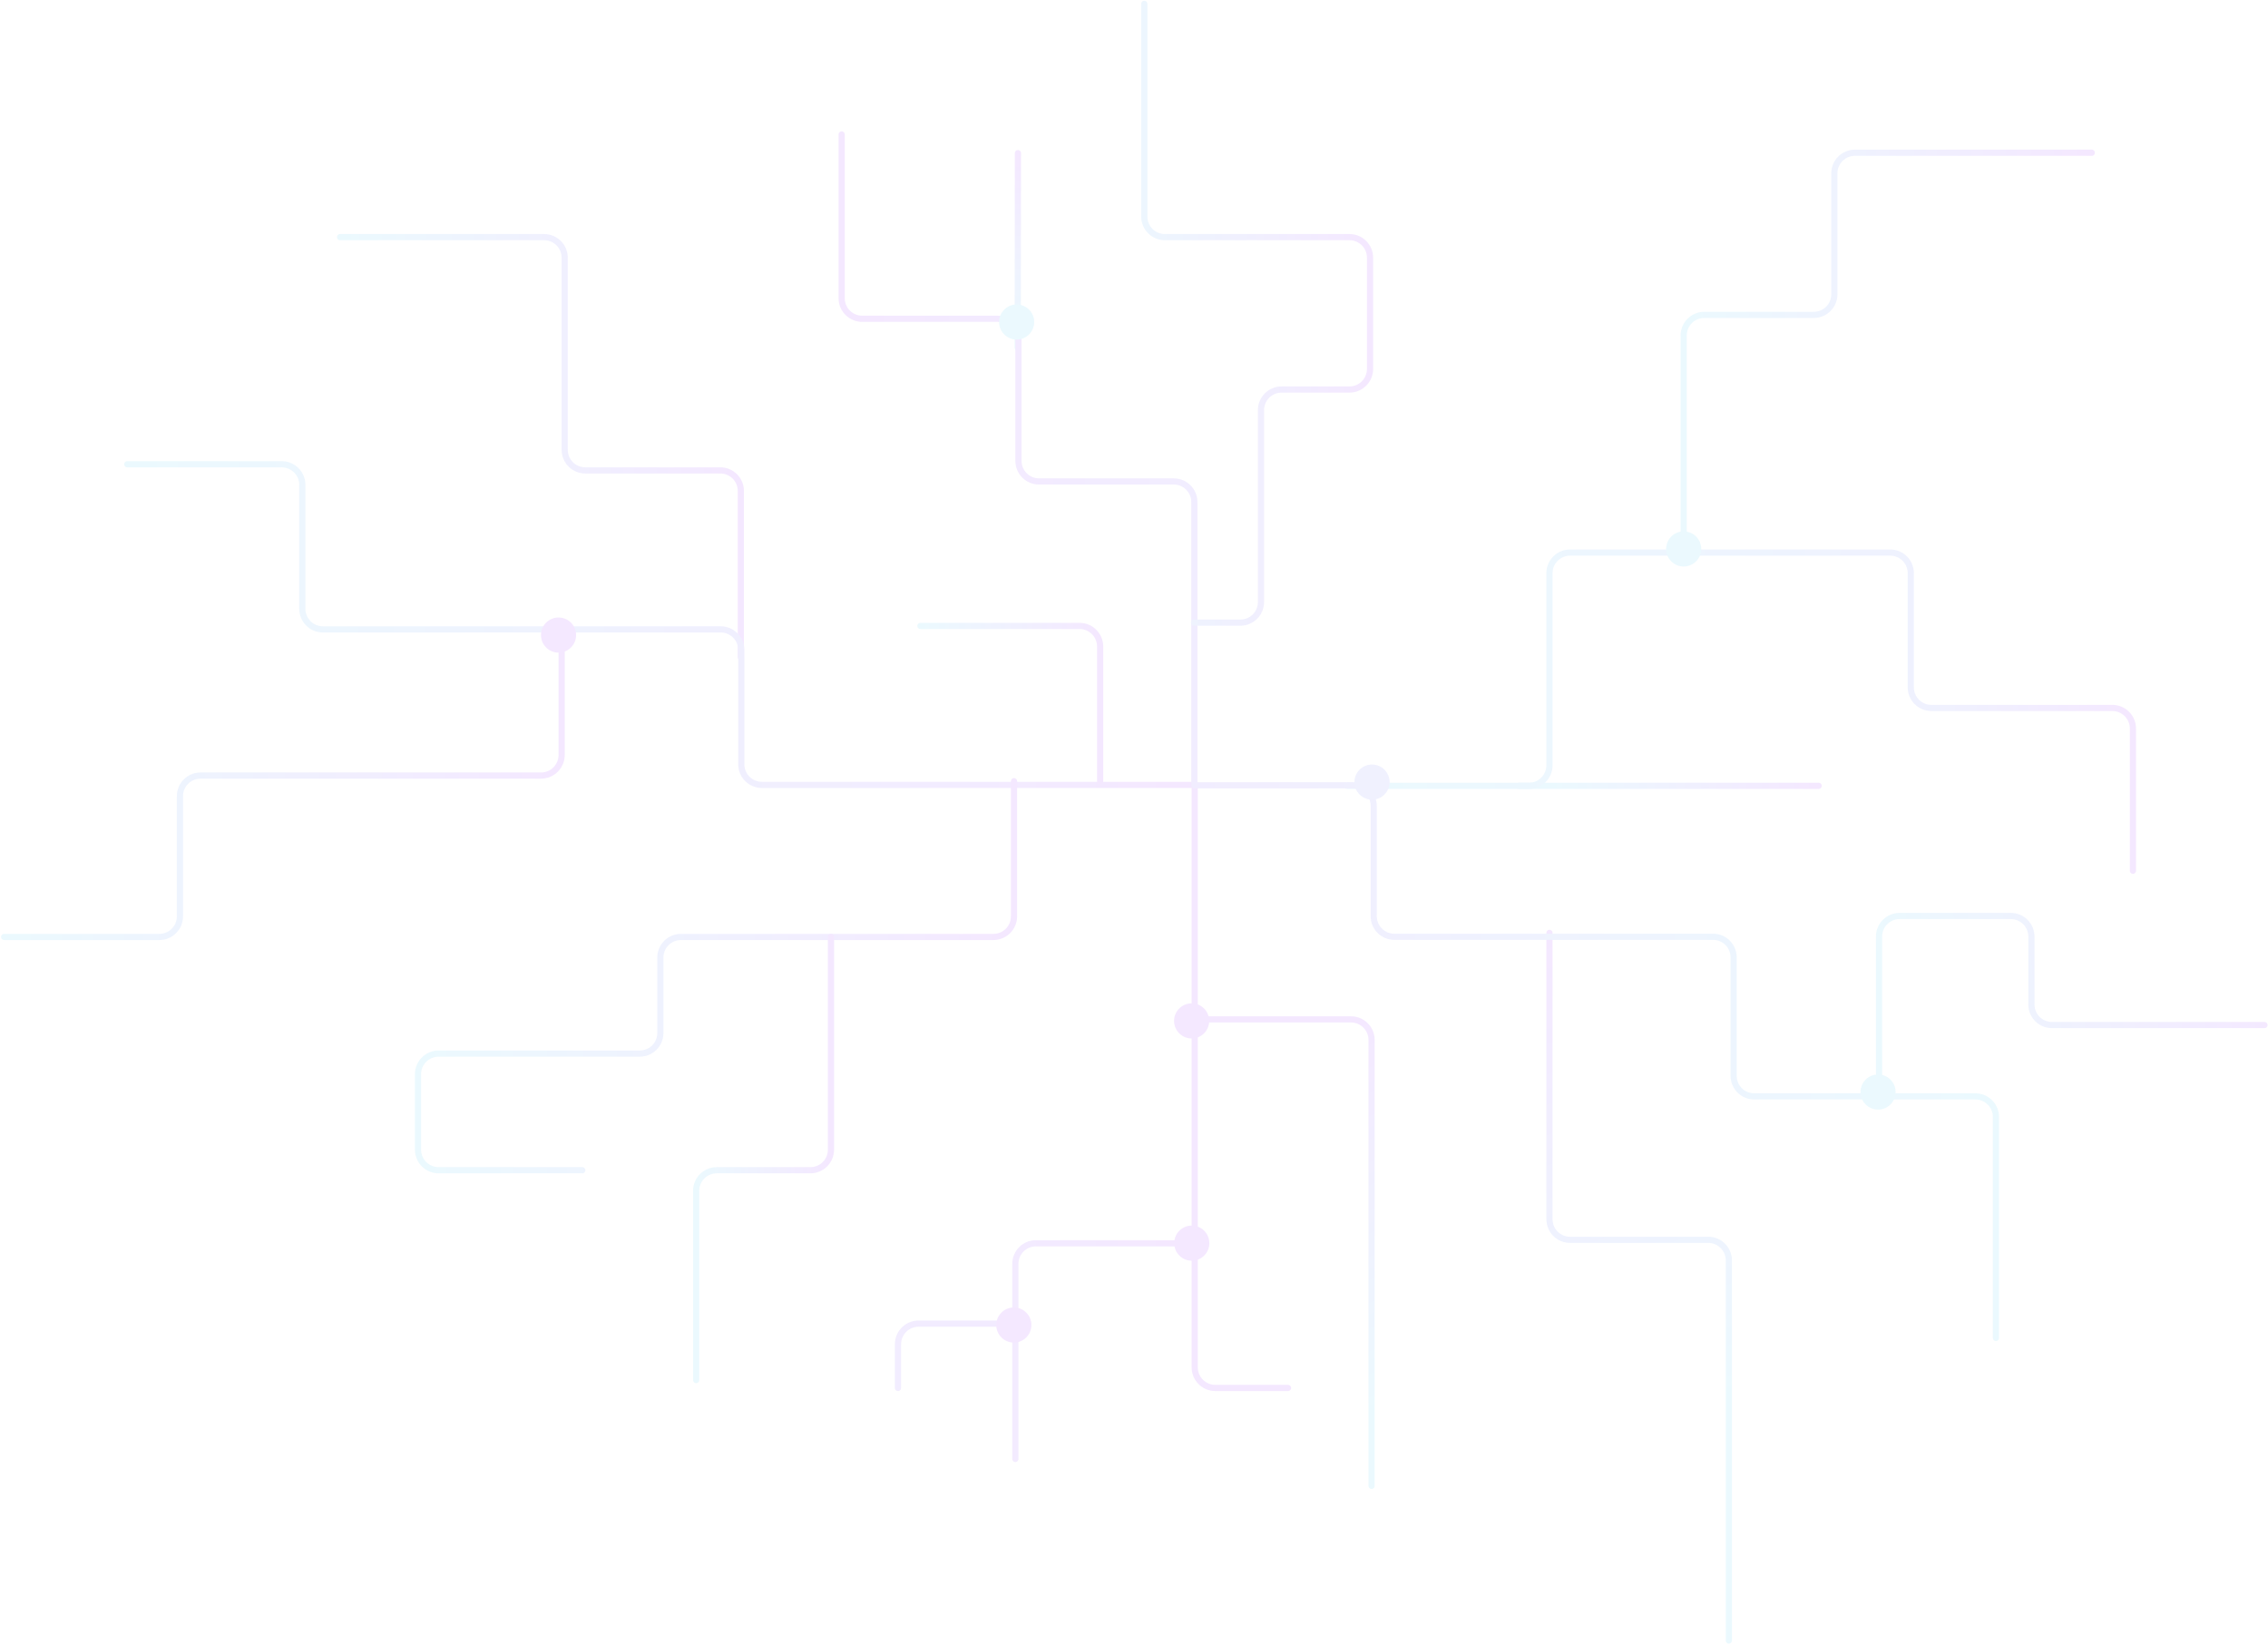 <svg width="1102" height="799" viewBox="0 0 1102 799" fill="none" xmlns="http://www.w3.org/2000/svg">
<g opacity="0.1">
<path d="M359.978 319.348L359.978 238.53C359.978 233.007 355.501 228.53 349.978 228.53L284.379 228.53C278.856 228.53 274.379 224.053 274.379 218.53L274.379 125.2C274.379 119.677 269.902 115.2 264.379 115.2L165.234 115.2" stroke="url(#paint0_linear)" stroke-width="3" stroke-miterlimit="10" stroke-linecap="round" stroke-linejoin="round"/>
<path d="M818.085 266.69L818.085 162.981C818.085 157.458 822.562 152.981 828.085 152.981L881.296 152.981C886.819 152.981 891.296 148.504 891.296 142.981L891.296 84.201C891.296 78.678 895.773 74.201 901.296 74.201L1016.38 74.201" stroke="url(#paint1_linear)" stroke-width="3" stroke-miterlimit="10" stroke-linecap="round" stroke-linejoin="round"/>
<path d="M737.9 381.778L883.66 381.778" stroke="url(#paint2_linear)" stroke-width="3" stroke-miterlimit="10" stroke-linecap="round" stroke-linejoin="round"/>
<path d="M61.84 225.555L136.899 225.555C142.422 225.555 146.899 230.033 146.899 235.555L146.899 295.766C146.899 301.289 151.377 305.766 156.899 305.766L350.181 305.766C355.704 305.766 360.181 310.243 360.181 315.766L360.181 371.316C360.181 376.839 364.658 381.316 370.181 381.316L580.503 381.316L580.503 604.009M580.503 604.009L503.35 604.009C497.828 604.009 493.35 608.486 493.35 614.009L493.35 643.039M580.503 604.009L580.503 664.294C580.503 669.817 584.98 674.294 590.503 674.294L625.841 674.294M493.35 708.781L493.35 643.039M493.35 643.039L446.328 643.039C440.805 643.039 436.328 647.517 436.328 653.039L436.328 674.294" stroke="url(#paint3_linear)" stroke-width="3" stroke-miterlimit="10" stroke-linecap="round" stroke-linejoin="round"/>
<path d="M654.553 381.78C680.452 381.78 723.522 381.78 742.894 381.78C748.417 381.78 752.872 377.303 752.872 371.78L752.872 278.449C752.872 272.927 757.349 268.449 762.872 268.449L918.436 268.449C923.959 268.449 928.436 272.927 928.436 278.449L928.436 333.934C928.436 339.457 932.914 343.934 938.436 343.934L1026.37 343.934C1031.89 343.934 1036.37 348.411 1036.37 353.934L1036.37 423.026" stroke="url(#paint4_linear)" stroke-width="3" stroke-miterlimit="10" stroke-linecap="round" stroke-linejoin="round"/>
<path d="M494.51 168.945L494.605 74.386" stroke="url(#paint5_linear)" stroke-width="3" stroke-miterlimit="10" stroke-linecap="round" stroke-linejoin="round"/>
<path d="M752.874 453.213L752.874 592.335C752.874 597.857 757.351 602.335 762.874 602.335L830.036 602.335C835.559 602.335 840.036 606.812 840.036 612.335L840.036 797" stroke="url(#paint6_linear)" stroke-width="3" stroke-miterlimit="10" stroke-linecap="round" stroke-linejoin="round"/>
<path d="M492.696 379.5L492.696 445.193C492.696 450.716 488.219 455.193 482.696 455.193L330.863 455.193C325.34 455.193 320.863 459.67 320.863 465.193L320.863 501.858C320.863 507.381 316.386 511.858 310.863 511.858L213.109 511.858C207.587 511.858 203.109 516.335 203.109 521.858L203.109 558.523C203.109 564.046 207.587 568.523 213.109 568.523L282.912 568.523" stroke="url(#paint7_linear)" stroke-width="3" stroke-miterlimit="10" stroke-linecap="round" stroke-linejoin="round"/>
<path d="M408.951 65.321L408.951 144.875C408.951 150.398 413.428 154.875 418.951 154.875L484.863 154.875C490.386 154.875 494.863 159.353 494.863 164.875L494.863 223.902C494.863 229.425 499.34 233.902 504.863 233.902L570.33 233.902C575.853 233.902 580.33 238.379 580.33 243.902L580.33 381.537L657.482 381.537C663.005 381.537 667.482 386.014 667.482 391.537L667.482 445.108C667.482 450.631 671.96 455.108 677.482 455.108L832.356 455.108C837.879 455.108 842.356 459.585 842.356 465.108L842.356 522.647C842.356 528.17 846.833 532.647 852.356 532.647L959.817 532.647C965.34 532.647 969.817 537.125 969.817 542.647L969.817 650" stroke="url(#paint8_linear)" stroke-width="3" stroke-miterlimit="10" stroke-linecap="round" stroke-linejoin="round"/>
<path d="M580.179 302.48L602.703 302.48C608.226 302.48 612.703 298.003 612.703 292.48L612.703 199.235C612.703 193.712 617.18 189.235 622.703 189.235L655.694 189.235C661.217 189.235 665.694 184.757 665.694 179.235L665.694 125.199C665.694 119.677 661.217 115.199 655.694 115.199L566 115.199C560.477 115.199 556 110.722 556 105.199L556 1.869" stroke="url(#paint9_linear)" stroke-width="3" stroke-miterlimit="10" stroke-linecap="round" stroke-linejoin="round"/>
<path d="M1100.28 497.991H997.035C991.512 497.991 987.035 493.514 987.035 487.991V455C987.035 449.477 982.558 445 977.035 445H923C917.477 445 913 449.477 913 455V530.515" stroke="url(#paint10_linear)" stroke-width="3" stroke-miterlimit="10" stroke-linecap="round" stroke-linejoin="round"/>
<path d="M579.006 495.236L656.443 495.236C661.965 495.236 666.443 499.713 666.443 505.236L666.443 721.869" stroke="url(#paint11_linear)" stroke-width="3" stroke-miterlimit="10" stroke-linecap="round" stroke-linejoin="round"/>
<path d="M534.548 379.499L534.548 314.09C534.548 308.567 530.071 304.09 524.548 304.09L447.216 304.09" stroke="url(#paint12_linear)" stroke-width="3" stroke-miterlimit="10" stroke-linecap="round" stroke-linejoin="round"/>
<path d="M403.763 455.194L403.763 558.525C403.763 564.047 399.286 568.525 393.763 568.525L348.252 568.525C342.729 568.525 338.252 573.002 338.252 578.525L338.252 670.461" stroke="url(#paint13_linear)" stroke-width="3" stroke-miterlimit="10" stroke-linecap="round" stroke-linejoin="round"/>
<path d="M272.9 306.227L272.9 366.781C272.9 372.303 268.423 376.781 262.9 376.781L97.429 376.781C91.906 376.781 87.429 381.258 87.429 386.781L87.429 445.191C87.429 450.714 82.952 455.191 77.429 455.191L2 455.191" stroke="url(#paint14_linear)" stroke-width="3" stroke-miterlimit="10" stroke-linecap="round" stroke-linejoin="round"/>
<path d="M279.925 308.527C279.925 303.814 276.105 299.994 271.392 299.994C266.679 299.994 262.858 303.814 262.858 308.527C262.858 313.24 266.679 317.061 271.392 317.061C276.105 317.061 279.925 313.24 279.925 308.527Z" fill="#9013FE"/>
<path d="M587.54 495.975C587.54 491.263 583.72 487.442 579.007 487.442C574.294 487.442 570.474 491.262 570.474 495.975C570.474 500.688 574.294 504.509 579.007 504.509C583.72 504.509 587.54 500.688 587.54 495.975Z" fill="#9013FE"/>
<path d="M587.607 603.944C587.607 599.231 583.786 595.411 579.073 595.411C574.361 595.411 570.54 599.231 570.54 603.944C570.54 608.657 574.361 612.478 579.073 612.478C583.786 612.478 587.607 608.657 587.607 603.944Z" fill="#9013FE"/>
<path d="M501.146 643.723C501.146 639.01 497.325 635.19 492.613 635.19C487.9 635.19 484.079 639.01 484.079 643.723C484.079 648.436 487.9 652.256 492.613 652.256C497.325 652.256 501.146 648.436 501.146 643.723Z" fill="#9013FE"/>
<path d="M675.187 379.954C675.187 375.241 671.366 371.42 666.654 371.42C661.941 371.42 658.12 375.241 658.12 379.954C658.12 384.667 661.941 388.487 666.654 388.487C671.366 388.487 675.187 384.667 675.187 379.954Z" fill="#6170F7"/>
<path d="M826.618 266.69C826.618 261.977 822.797 258.157 818.084 258.157C813.371 258.157 809.551 261.977 809.551 266.69C809.551 271.403 813.371 275.224 818.084 275.224C822.797 275.224 826.618 271.403 826.618 266.69Z" fill="#36C5F0"/>
<path d="M921.067 530.533C921.067 525.821 917.246 522 912.533 522C907.82 522 904 525.821 904 530.533C904 535.246 907.82 539.067 912.533 539.067C917.246 539.067 921.067 535.246 921.067 530.533Z" fill="#36C5F0"/>
<path d="M502.511 156.443C502.511 151.73 498.691 147.91 493.978 147.91C489.265 147.91 485.444 151.73 485.444 156.443C485.444 161.156 489.265 164.977 493.978 164.977C498.691 164.977 502.511 161.156 502.511 156.443Z" fill="#36C5F0"/>
</g>
<defs>
<linearGradient id="paint0_linear" x1="165.234" y1="209.645" x2="359.978" y2="209.645" gradientUnits="userSpaceOnUse">
<stop stop-color="#36C5F0"/>
<stop offset="1" stop-color="#9013FE"/>
</linearGradient>
<linearGradient id="paint1_linear" x1="818.085" y1="170.446" x2="1016.38" y2="170.446" gradientUnits="userSpaceOnUse">
<stop stop-color="#36C5F0"/>
<stop offset="1" stop-color="#9013FE"/>
</linearGradient>
<linearGradient id="paint2_linear" x1="752.874" y1="381.278" x2="883.66" y2="381.278" gradientUnits="userSpaceOnUse">
<stop stop-color="#36C5F0"/>
<stop offset="1" stop-color="#9013FE"/>
</linearGradient>
<linearGradient id="paint3_linear" x1="61.84" y1="481.416" x2="580.503" y2="481.416" gradientUnits="userSpaceOnUse">
<stop stop-color="#36C5F0"/>
<stop offset="1" stop-color="#9013FE"/>
</linearGradient>
<linearGradient id="paint4_linear" x1="665.312" y1="345.738" x2="1036.37" y2="345.738" gradientUnits="userSpaceOnUse">
<stop stop-color="#36C5F0"/>
<stop offset="0.755" stop-color="#6170F7"/>
<stop offset="1" stop-color="#9013FE"/>
</linearGradient>
<linearGradient id="paint5_linear" x1="496.51" y1="167.051" x2="494.721" y2="74.23" gradientUnits="userSpaceOnUse">
<stop stop-color="#36C5F0"/>
<stop offset="1" stop-color="#9013FE"/>
</linearGradient>
<linearGradient id="paint6_linear" x1="844.45" y1="679.249" x2="755.895" y2="450.05" gradientUnits="userSpaceOnUse">
<stop stop-color="#36C5F0"/>
<stop offset="1" stop-color="#9013FE"/>
</linearGradient>
<linearGradient id="paint7_linear" x1="203.109" y1="474.012" x2="492.696" y2="474.012" gradientUnits="userSpaceOnUse">
<stop stop-color="#36C5F0"/>
<stop offset="1" stop-color="#9013FE"/>
</linearGradient>
<linearGradient id="paint8_linear" x1="408.951" y1="307.515" x2="969.817" y2="307.515" gradientUnits="userSpaceOnUse">
<stop stop-color="#9013FE"/>
<stop offset="1" stop-color="#36C5F0"/>
</linearGradient>
<linearGradient id="paint9_linear" x1="529.084" y1="152.174" x2="665.694" y2="152.174" gradientUnits="userSpaceOnUse">
<stop stop-color="#36C5F0"/>
<stop offset="1" stop-color="#9013FE"/>
</linearGradient>
<linearGradient id="paint10_linear" x1="913" y1="531" x2="1116" y2="512" gradientUnits="userSpaceOnUse">
<stop stop-color="#36C5F0"/>
<stop offset="1" stop-color="#9013FE"/>
</linearGradient>
<linearGradient id="paint11_linear" x1="666.869" y1="687.773" x2="585.418" y2="530.554" gradientUnits="userSpaceOnUse">
<stop stop-color="#36C5F0"/>
<stop offset="1" stop-color="#9013FE"/>
</linearGradient>
<linearGradient id="paint12_linear" x1="447.216" y1="341.794" x2="534.548" y2="341.794" gradientUnits="userSpaceOnUse">
<stop stop-color="#36C5F0"/>
<stop offset="1" stop-color="#9013FE"/>
</linearGradient>
<linearGradient id="paint13_linear" x1="338.252" y1="562.828" x2="403.763" y2="562.828" gradientUnits="userSpaceOnUse">
<stop stop-color="#36C5F0"/>
<stop offset="1" stop-color="#9013FE"/>
</linearGradient>
<linearGradient id="paint14_linear" x1="2" y1="379.641" x2="272.9" y2="379.641" gradientUnits="userSpaceOnUse">
<stop stop-color="#36C5F0"/>
<stop offset="1" stop-color="#9013FE"/>
</linearGradient>
</defs>
</svg>
